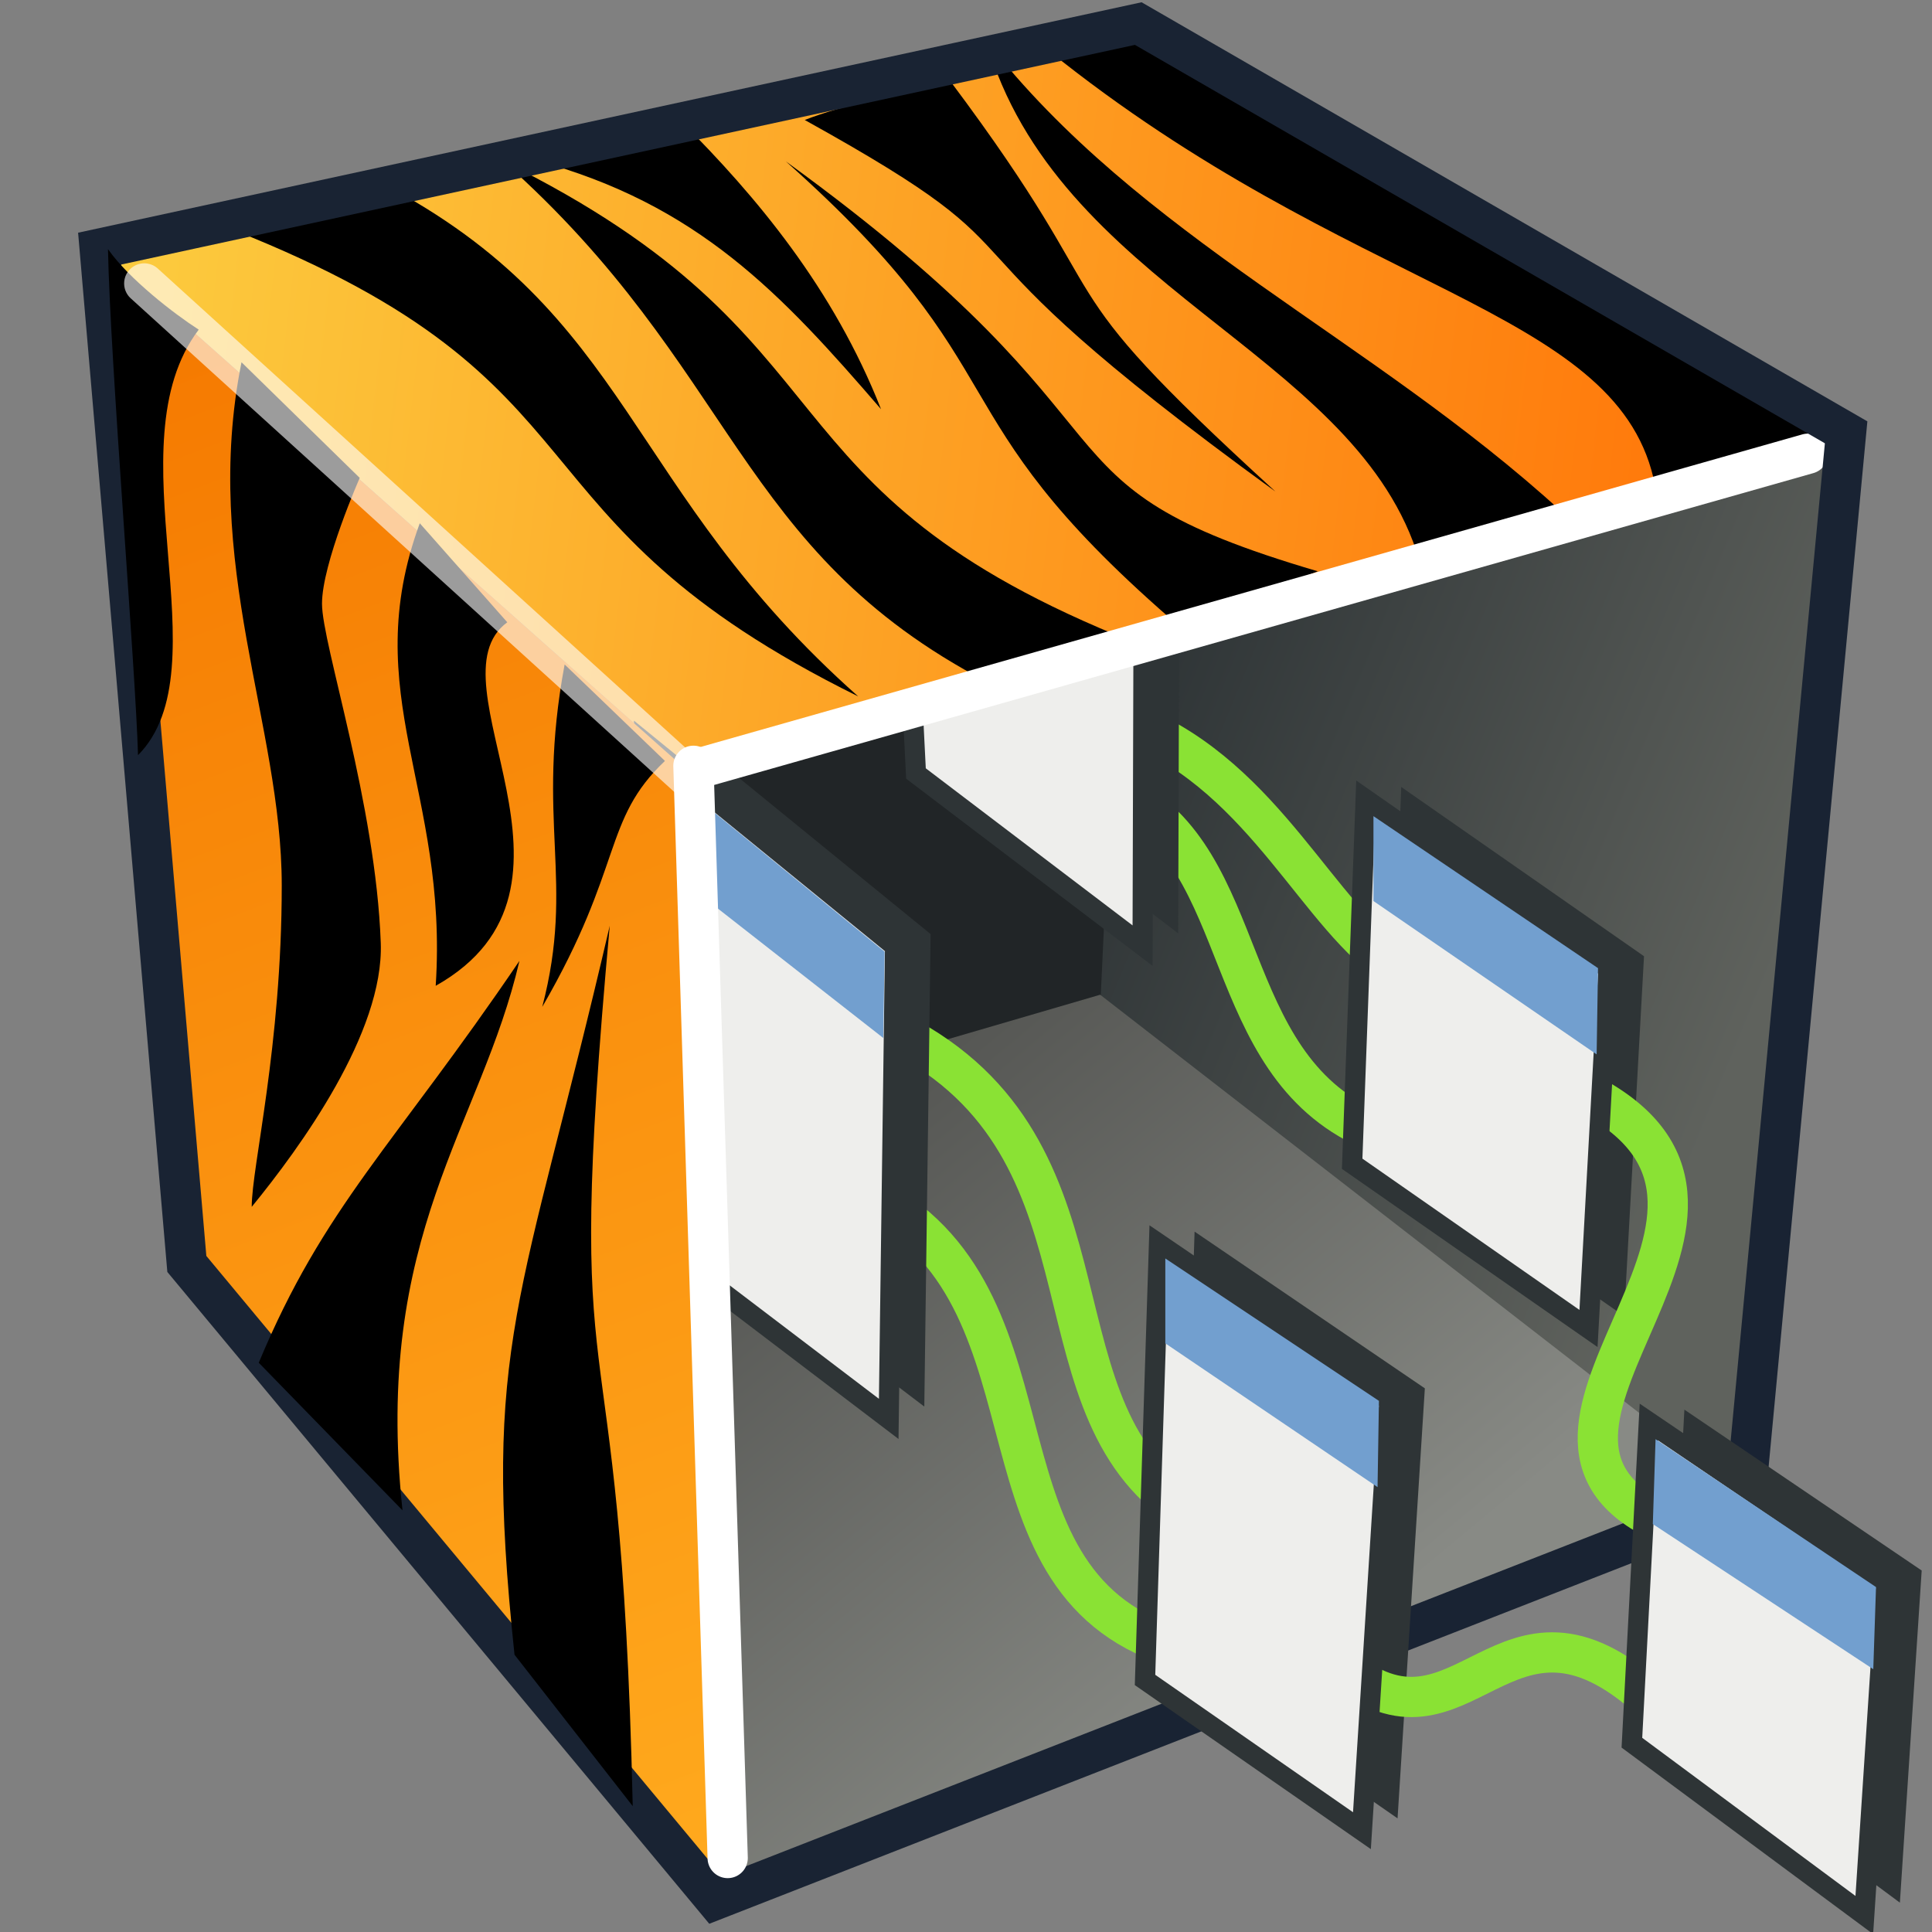 <?xml version="1.0" encoding="UTF-8" standalone="no"?>
<!-- Created with Inkscape (http://www.inkscape.org/) -->

<svg
   width="48px"
   height="48px"
   id="svg27586"
   sodipodi:version="0.32"
   inkscape:version="1.1 (c68e22c387, 2021-05-23)"
   sodipodi:docname="editmaterial.svg"
   version="1.1"
   xmlns:inkscape="http://www.inkscape.org/namespaces/inkscape"
   xmlns:sodipodi="http://sodipodi.sourceforge.net/DTD/sodipodi-0.dtd"
   xmlns:xlink="http://www.w3.org/1999/xlink"
   xmlns="http://www.w3.org/2000/svg"
   xmlns:svg="http://www.w3.org/2000/svg"
   xmlns:rdf="http://www.w3.org/1999/02/22-rdf-syntax-ns#"
   xmlns:cc="http://creativecommons.org/ns#"
   xmlns:dc="http://purl.org/dc/elements/1.1/"
   xmlns:a="http://ns.adobe.com/AdobeSVGViewerExtensions/3.0/"
   xmlns:i="http://ns.adobe.com/AdobeIllustrator/10.0/">
  <rect width="100%" height="100%" fill="#808080" stroke="none"/>
  <defs
     id="defs27588">
    <linearGradient
       inkscape:collect="always"
       id="linearGradient151858">
      <stop
         style="stop-color:#555653;stop-opacity:1"
         offset="0"
         id="stop151854" />
      <stop
         style="stop-color:#888a85;stop-opacity:1"
         offset="1"
         id="stop151856" />
    </linearGradient>
    <linearGradient
       inkscape:collect="always"
       id="linearGradient151518">
      <stop
         style="stop-color:#2e3436;stop-opacity:1"
         offset="0"
         id="stop151514" />
      <stop
         style="stop-color:#5f625d;stop-opacity:1"
         offset="1"
         id="stop151516" />
    </linearGradient>
    <linearGradient
       id="linearGradient42478">
      <stop
         style="stop-color:#ffa91d;stop-opacity:1;"
         offset="0"
         id="stop42480" />
      <stop
         style="stop-color:#f57900;stop-opacity:1;"
         offset="1"
         id="stop42482" />
    </linearGradient>
    <linearGradient
       id="linearGradient42462">
      <stop
         style="stop-color:#fccb3e;stop-opacity:1"
         offset="0"
         id="stop42464" />
      <stop
         style="stop-color:#ff7307;stop-opacity:1;"
         offset="1"
         id="stop42466" />
    </linearGradient>
    <radialGradient
       id="XMLID_640_"
       cx="842.491"
       cy="440.872"
       r="45.959"
       fx="842.491"
       fy="440.872"
       gradientUnits="userSpaceOnUse">
      <stop
         offset="0"
         style="stop-color:#CAD6DD"
         id="stop11030" />
      <stop
         offset="0.244"
         style="stop-color:#BDCBD4"
         id="stop11032" />
      <stop
         offset="0.633"
         style="stop-color:#B0C0CC"
         id="stop11034" />
      <stop
         offset="1"
         style="stop-color:#ACBDCA"
         id="stop11036" />
      <a:midPointStop
         offset="0"
         style="stop-color:#CAD6DD" />
      <a:midPointStop
         offset="0.305"
         style="stop-color:#CAD6DD" />
      <a:midPointStop
         offset="1"
         style="stop-color:#ACBDCA" />
    </radialGradient>
    <radialGradient
       id="XMLID_641_"
       cx="844.184"
       cy="396.7"
       r="24.532"
       fx="844.184"
       fy="396.7"
       gradientUnits="userSpaceOnUse">
      <stop
         offset="0"
         style="stop-color:#FFFFFF"
         id="stop11041" />
      <stop
         offset="1"
         style="stop-color:#C2CED4"
         id="stop11043" />
      <a:midPointStop
         offset="0"
         style="stop-color:#FFFFFF" />
      <a:midPointStop
         offset="0.5"
         style="stop-color:#FFFFFF" />
      <a:midPointStop
         offset="1"
         style="stop-color:#C2CED4" />
    </radialGradient>
    <radialGradient
       id="XMLID_642_"
       cx="867.578"
       cy="431.33"
       r="52.466"
       fx="867.578"
       fy="431.33"
       gradientUnits="userSpaceOnUse">
      <stop
         offset="0"
         style="stop-color:#B3BFCA"
         id="stop11048" />
      <stop
         offset="0.286"
         style="stop-color:#AEBAC4"
         id="stop11050" />
      <stop
         offset="0.624"
         style="stop-color:#9EA9B3"
         id="stop11052" />
      <stop
         offset="0.986"
         style="stop-color:#83909A"
         id="stop11054" />
      <stop
         offset="1"
         style="stop-color:#828F99"
         id="stop11056" />
      <a:midPointStop
         offset="0"
         style="stop-color:#B3BFCA" />
      <a:midPointStop
         offset="0.672"
         style="stop-color:#B3BFCA" />
      <a:midPointStop
         offset="1"
         style="stop-color:#828F99" />
    </radialGradient>
    <radialGradient
       gradientUnits="userSpaceOnUse"
       fy="396.959"
       fx="824.03"
       r="50.909"
       cy="396.959"
       cx="824.03"
       id="XMLID_649_"
       gradientTransform="translate(-827.574,-395.951)">
      <stop
         id="stop11133"
         style="stop-color:#EFEEEC"
         offset="0" />
      <stop
         id="stop11135"
         style="stop-color:#000000"
         offset="1" />
      <a:midPointStop
         style="stop-color:#EFEEEC"
         offset="0" />
      <a:midPointStop
         style="stop-color:#EFEEEC"
         offset="0.5" />
      <a:midPointStop
         style="stop-color:#000000"
         offset="1" />
    </radialGradient>
    <radialGradient
       gradientUnits="userSpaceOnUse"
       fy="414.801"
       fx="833.297"
       r="33.354"
       cy="414.801"
       cx="833.297"
       id="XMLID_650_">
      <stop
         id="stop11140"
         style="stop-color:#EFEEEC"
         offset="0" />
      <stop
         id="stop11142"
         style="stop-color:#000000"
         offset="1" />
      <a:midPointStop
         style="stop-color:#EFEEEC"
         offset="0" />
      <a:midPointStop
         style="stop-color:#EFEEEC"
         offset="0.5" />
      <a:midPointStop
         style="stop-color:#000000"
         offset="1" />
    </radialGradient>
    <radialGradient
       gradientUnits="userSpaceOnUse"
       fy="414.801"
       fx="833.298"
       r="33.354"
       cy="414.801"
       cx="833.298"
       id="XMLID_654_"
       gradientTransform="translate(-827.574,-395.951)">
      <stop
         id="stop11153"
         style="stop-color:#EFEEEC"
         offset="0" />
      <stop
         id="stop11155"
         style="stop-color:#000000"
         offset="1" />
      <a:midPointStop
         style="stop-color:#EFEEEC"
         offset="0" />
      <a:midPointStop
         style="stop-color:#EFEEEC"
         offset="0.5" />
      <a:midPointStop
         style="stop-color:#000000"
         offset="1" />
    </radialGradient>
    <radialGradient
       gradientUnits="userSpaceOnUse"
       fy="402.777"
       fx="828.902"
       r="27.217"
       cy="402.777"
       cx="828.902"
       id="XMLID_655_"
       gradientTransform="translate(-827.574,-395.951)">
      <stop
         id="stop11160"
         style="stop-color:#EFEEEC"
         offset="0" />
      <stop
         id="stop11162"
         style="stop-color:#000000"
         offset="1" />
      <a:midPointStop
         style="stop-color:#EFEEEC"
         offset="0" />
      <a:midPointStop
         style="stop-color:#EFEEEC"
         offset="0.5" />
      <a:midPointStop
         style="stop-color:#000000"
         offset="1" />
    </radialGradient>
    <radialGradient
       inkscape:collect="always"
       xlink:href="#XMLID_640_"
       id="radialGradient27654"
       gradientUnits="userSpaceOnUse"
       cx="842.491"
       cy="440.872"
       fx="842.491"
       fy="440.872"
       r="45.959" />
    <radialGradient
       inkscape:collect="always"
       xlink:href="#XMLID_641_"
       id="radialGradient27656"
       gradientUnits="userSpaceOnUse"
       cx="844.184"
       cy="396.7"
       fx="844.184"
       fy="396.7"
       r="24.532" />
    <radialGradient
       inkscape:collect="always"
       xlink:href="#XMLID_642_"
       id="radialGradient27658"
       gradientUnits="userSpaceOnUse"
       cx="867.578"
       cy="431.33"
       fx="867.578"
       fy="431.33"
       r="52.466" />
    <radialGradient
       inkscape:collect="always"
       xlink:href="#XMLID_649_"
       id="radialGradient27660"
       gradientUnits="userSpaceOnUse"
       gradientTransform="translate(-827.574,-395.951)"
       cx="824.03"
       cy="396.959"
       fx="824.03"
       fy="396.959"
       r="50.909" />
    <radialGradient
       inkscape:collect="always"
       xlink:href="#XMLID_650_"
       id="radialGradient27662"
       gradientUnits="userSpaceOnUse"
       gradientTransform="translate(-827.574,-395.951)"
       cx="833.297"
       cy="414.801"
       fx="833.297"
       fy="414.801"
       r="33.354" />
    <radialGradient
       inkscape:collect="always"
       xlink:href="#XMLID_650_"
       id="radialGradient27664"
       gradientUnits="userSpaceOnUse"
       gradientTransform="translate(-827.574,-395.951)"
       cx="833.297"
       cy="414.801"
       fx="833.297"
       fy="414.801"
       r="33.354" />
    <radialGradient
       inkscape:collect="always"
       xlink:href="#XMLID_650_"
       id="radialGradient27666"
       gradientUnits="userSpaceOnUse"
       gradientTransform="translate(-827.574,-395.951)"
       cx="833.297"
       cy="414.801"
       fx="833.297"
       fy="414.801"
       r="33.354" />
    <radialGradient
       inkscape:collect="always"
       xlink:href="#XMLID_650_"
       id="radialGradient27668"
       gradientUnits="userSpaceOnUse"
       gradientTransform="translate(-827.574,-395.951)"
       cx="833.297"
       cy="414.801"
       fx="833.297"
       fy="414.801"
       r="33.354" />
    <radialGradient
       inkscape:collect="always"
       xlink:href="#XMLID_654_"
       id="radialGradient27670"
       gradientUnits="userSpaceOnUse"
       gradientTransform="translate(-827.574,-395.951)"
       cx="833.298"
       cy="414.801"
       fx="833.298"
       fy="414.801"
       r="33.354" />
    <radialGradient
       inkscape:collect="always"
       xlink:href="#XMLID_655_"
       id="radialGradient27672"
       gradientUnits="userSpaceOnUse"
       gradientTransform="translate(-827.574,-395.951)"
       cx="828.902"
       cy="402.777"
       fx="828.902"
       fy="402.777"
       r="27.217" />
    <radialGradient
       inkscape:collect="always"
       xlink:href="#XMLID_655_"
       id="radialGradient42438"
       gradientUnits="userSpaceOnUse"
       gradientTransform="matrix(1.095,0,0,1.095,-904.265,-433.608)"
       cx="828.902"
       cy="402.777"
       fx="828.902"
       fy="402.777"
       r="27.217" />
    <radialGradient
       inkscape:collect="always"
       xlink:href="#XMLID_654_"
       id="radialGradient42441"
       gradientUnits="userSpaceOnUse"
       gradientTransform="matrix(1.095,0,0,1.095,-904.265,-433.608)"
       cx="833.298"
       cy="414.801"
       fx="833.298"
       fy="414.801"
       r="33.354" />
    <radialGradient
       inkscape:collect="always"
       xlink:href="#XMLID_650_"
       id="radialGradient42444"
       gradientUnits="userSpaceOnUse"
       gradientTransform="matrix(1.095,0,0,1.095,-904.265,-433.608)"
       cx="833.297"
       cy="414.801"
       fx="833.297"
       fy="414.801"
       r="33.354" />
    <radialGradient
       inkscape:collect="always"
       xlink:href="#XMLID_650_"
       id="radialGradient42447"
       gradientUnits="userSpaceOnUse"
       gradientTransform="matrix(1.095,0,0,1.095,-904.265,-433.608)"
       cx="833.297"
       cy="414.801"
       fx="833.297"
       fy="414.801"
       r="33.354" />
    <radialGradient
       inkscape:collect="always"
       xlink:href="#XMLID_650_"
       id="radialGradient42450"
       gradientUnits="userSpaceOnUse"
       gradientTransform="matrix(1.095,0,0,1.095,-904.265,-433.608)"
       cx="833.297"
       cy="414.801"
       fx="833.297"
       fy="414.801"
       r="33.354" />
    <radialGradient
       inkscape:collect="always"
       xlink:href="#XMLID_650_"
       id="radialGradient42453"
       gradientUnits="userSpaceOnUse"
       gradientTransform="matrix(1.095,0,0,1.095,-904.265,-433.608)"
       cx="833.297"
       cy="414.801"
       fx="833.297"
       fy="414.801"
       r="33.354" />
    <radialGradient
       inkscape:collect="always"
       xlink:href="#XMLID_649_"
       id="radialGradient42456"
       gradientUnits="userSpaceOnUse"
       gradientTransform="matrix(1.095,0,0,1.095,-904.265,-433.608)"
       cx="824.03"
       cy="396.959"
       fx="824.03"
       fy="396.959"
       r="50.909" />
    <linearGradient
       inkscape:collect="always"
       xlink:href="#linearGradient42462"
       id="linearGradient42468"
       x1="828.857"
       y1="401.405"
       x2="866.569"
       y2="405.753"
       gradientUnits="userSpaceOnUse" />
    <linearGradient
       inkscape:collect="always"
       xlink:href="#linearGradient42478"
       id="linearGradient42484"
       x1="842.046"
       y1="438.103"
       x2="828.74"
       y2="403.055"
       gradientUnits="userSpaceOnUse" />
    <linearGradient
       id="linearGradient50550">
      <stop
         style="stop-color:#959595;stop-opacity:1;"
         offset="0"
         id="stop50552" />
      <stop
         style="stop-color:#bfbfbf;stop-opacity:1;"
         offset="0.371"
         id="stop50560" />
      <stop
         style="stop-color:#7c7c7c;stop-opacity:1;"
         offset="1"
         id="stop50554" />
    </linearGradient>
    <linearGradient
       id="linearGradient50585">
      <stop
         style="stop-color:#ffffff;stop-opacity:1;"
         offset="0"
         id="stop50587" />
      <stop
         style="stop-color:#b5b5b5;stop-opacity:1;"
         offset="1"
         id="stop50589" />
    </linearGradient>
    <linearGradient
       id="linearGradient50572">
      <stop
         id="stop50574"
         offset="0"
         style="stop-color:#c6c6c6;stop-opacity:1;" />
      <stop
         id="stop50576"
         offset="0.371"
         style="stop-color:#e3e3e3;stop-opacity:1;" />
      <stop
         id="stop50578"
         offset="1"
         style="stop-color:#afafaf;stop-opacity:1;" />
    </linearGradient>
    <linearGradient
       inkscape:collect="always"
       xlink:href="#linearGradient50585"
       id="linearGradient50599"
       x1="38.868"
       y1="-12.052"
       x2="46.926"
       y2="-12.052"
       gradientUnits="userSpaceOnUse" />
    <linearGradient
       id="linearGradient35359">
      <stop
         style="stop-color:#ffffff;stop-opacity:1;"
         offset="0"
         id="stop35361" />
      <stop
         style="stop-color:#b5b5b5;stop-opacity:1;"
         offset="1"
         id="stop35363" />
    </linearGradient>
    <linearGradient
       inkscape:collect="always"
       xlink:href="#linearGradient151518"
       id="linearGradient151520"
       x1="27.619"
       y1="18.305"
       x2="43.74"
       y2="24.938"
       gradientUnits="userSpaceOnUse" />
    <linearGradient
       inkscape:collect="always"
       xlink:href="#linearGradient151858"
       id="linearGradient151860"
       x1="23.431"
       y1="25.729"
       x2="34.916"
       y2="39.538"
       gradientUnits="userSpaceOnUse" />
  </defs>
  <sodipodi:namedview
     id="base"
     pagecolor="#ffffff"
     bordercolor="#666666"
     borderopacity="1.0"
     inkscape:pageopacity="0.0"
     inkscape:pageshadow="2"
     inkscape:zoom="29.393406"
     inkscape:cx="25.566959"
     inkscape:cy="26.009235"
     inkscape:current-layer="layer1"
     showgrid="true"
     inkscape:grid-bbox="true"
     inkscape:document-units="px"
     inkscape:window-width="2880"
     inkscape:window-height="1557"
     inkscape:window-x="-8"
     inkscape:window-y="-8"
     inkscape:window-maximized="1"
     inkscape:pagecheckerboard="0"
     inkscape:snap-global="false" />
  <g
     id="layer1"
     inkscape:label="Layer 1"
     inkscape:groupmode="layer">
    <g
       id="g156168">
      <polygon
         transform="matrix(1.095,0,0,1.095,-904.265,-433.608)"
         i:knockout="Off"
         points="865.418,429.954 842.046,439.093 841.15,413.243 867.7,405.798 865.418,429.954 "
         id="polygon11058"
         style="fill:#212527;fill-opacity:1" />
      <path
         style="fill:url(#linearGradient151520);fill-rule:evenodd;stroke:none;stroke-width:1px;stroke-linecap:butt;stroke-linejoin:miter;stroke-opacity:1;fill-opacity:1"
         d="M 43.443,37.229 27.333,25.048 28.476,0.714 45.905,11 Z"
         id="path150510"
         sodipodi:nodetypes="ccccc" />
      <path
         style="fill:url(#linearGradient151860);fill-rule:evenodd;stroke:none;stroke-width:1px;stroke-linecap:butt;stroke-linejoin:miter;stroke-opacity:1;fill-opacity:1"
         d="M 43.048,36.905 27.333,24.714 4.667,31.333 17.619,47.048 Z"
         id="path150679"
         sodipodi:nodetypes="ccccc" />
    </g>
    <path
       style="fill:none;fill-rule:evenodd;stroke:#8ae234;stroke-width:1px;stroke-linecap:butt;stroke-linejoin:miter;stroke-opacity:1"
       d="m 27.583,17.801 c 3.489,1.062 4.895,4.501 6.771,5.985"
       id="path156012"
       sodipodi:nodetypes="cc" />
    <path
       style="fill:none;fill-rule:evenodd;stroke:#8ae234;stroke-width:1px;stroke-linecap:butt;stroke-linejoin:miter;stroke-opacity:1"
       d="m 27.871,19.765 c 3.248,1.591 2.393,6.618 6.146,8.294"
       id="path156014"
       sodipodi:nodetypes="cc" />
    <path
       style="fill:none;fill-rule:evenodd;stroke:#8ae234;stroke-width:1px;stroke-linecap:butt;stroke-linejoin:miter;stroke-opacity:1"
       d="m 21.483,25.293 c 6.406,2.538 4.058,8.891 7.426,11.804"
       id="path156016"
       sodipodi:nodetypes="cc" />
    <path
       style="fill:none;fill-rule:evenodd;stroke:#8ae234;stroke-width:1px;stroke-linecap:butt;stroke-linejoin:miter;stroke-opacity:1"
       d="m 21.299,29.572 c 5.3,2.346 2.576,9.388 7.579,11.243"
       id="path156018"
       sodipodi:nodetypes="cc" />
    <path
       style="fill:#2e3436;fill-rule:evenodd;stroke:none;stroke-width:0.5;stroke-linecap:butt;stroke-linejoin:miter;stroke-miterlimit:4;stroke-dasharray:none;stroke-opacity:1"
       d="m 23.314,12.375 0.328,6.536 5.63,4.277 0.022,-7.289 z"
       id="path161752"
       sodipodi:nodetypes="ccccc" />
    <path
       style="fill:#2e3436;fill-rule:evenodd;stroke:none;stroke-width:0.5;stroke-linecap:butt;stroke-linejoin:miter;stroke-miterlimit:4;stroke-dasharray:none;stroke-opacity:1"
       d="m 16.901,18.138 0.385,12.491 5.678,4.317 0.157,-11.739 z"
       id="path161754"
       sodipodi:nodetypes="ccccc" />
    <path
       style="fill:#2e3436;fill-rule:evenodd;stroke:none;stroke-width:0.5;stroke-linecap:butt;stroke-linejoin:miter;stroke-miterlimit:4;stroke-dasharray:none;stroke-opacity:1"
       d="m 34.813,19.552 -0.334,9.054 5.872,4.093 0.494,-8.942 z"
       id="path161758"
       sodipodi:nodetypes="ccccc" />
    <path
       style="fill:#eeeeec;fill-rule:evenodd;stroke:#2e3436;stroke-width:0.5;stroke-linecap:butt;stroke-linejoin:miter;stroke-miterlimit:4;stroke-dasharray:none;stroke-opacity:1"
       d="m 22.429,12.681 0.328,6.536 5.63,4.277 0.022,-7.289 z"
       id="path152824"
       sodipodi:nodetypes="ccccc" />
    <polygon
       transform="matrix(1.095,0,0,1.095,-904.265,-433.608)"
       i:knockout="Off"
       points="867.7,405.798 841.15,413.243 828.074,401.63 851.639,396.524 867.7,405.798 "
       id="polygon11045"
       style="fill:url(#linearGradient42468);fill-opacity:1.0" />
    <path
       style="fill:black;fill-opacity:1;fill-rule:evenodd;stroke:none;stroke-width:1px;stroke-linecap:butt;stroke-linejoin:miter;stroke-opacity:1"
       d="M 9.485,4.549 C 15.748,7.827 15.502,12.137 21.321,17.302 C 12.308,12.849 15.444,9.54 5.817,5.72 C 6.657,5.38 8.643,5.149 9.485,4.549 z "
       id="path42496"
       sodipodi:nodetypes="cccc" />
    <path
       style="fill:black;fill-opacity:1;fill-rule:evenodd;stroke:none;stroke-width:1px;stroke-linecap:butt;stroke-linejoin:miter;stroke-opacity:1"
       d="M 24.523,16.943 C 18.26,13.665 18.315,9.165 12.497,4 C 21.509,8.453 18.564,12.143 28.19,15.963 C 27.351,16.303 25.238,16.724 24.523,16.943 z "
       id="path42498"
       sodipodi:nodetypes="cccc" />
    <path
       style="fill:black;fill-opacity:1;fill-rule:evenodd;stroke:none;stroke-width:1px;stroke-linecap:butt;stroke-linejoin:miter;stroke-opacity:1"
       d="M 29.074,15.365 C 23.128,10.182 25.469,9.301 19.524,4.009 C 28.98,10.874 25.147,11.961 32.741,14.194 C 31.902,14.534 29.979,15.145 29.074,15.365 z "
       id="path42500"
       sodipodi:nodetypes="cccc" />
    <path
       style="fill:black;fill-opacity:1;fill-rule:evenodd;stroke:none;stroke-width:1px;stroke-linecap:butt;stroke-linejoin:miter;stroke-opacity:1"
       d="M 35.19,13.689 C 33.498,8.697 26.252,7.117 24.497,1 C 28.303,5.897 34.056,8.381 38.794,12.709 C 37.955,13.049 36.031,13.089 35.19,13.689 z "
       id="path42502"
       sodipodi:nodetypes="cccc" />
    <path
       style="fill:black;fill-opacity:1;fill-rule:evenodd;stroke:none;stroke-width:1px;stroke-linecap:butt;stroke-linejoin:miter;stroke-opacity:1"
       d="M 23.598,2 C 28.147,8.072 25.552,6.604 31.688,12.213 C 22.231,5.348 26.764,6.737 19.994,2.981 C 20.834,2.641 22.693,2.22 23.598,2 z "
       id="path42504"
       sodipodi:nodetypes="cccc" />
    <path
       style="fill:black;fill-opacity:1;fill-rule:evenodd;stroke:none;stroke-width:1px;stroke-linecap:butt;stroke-linejoin:miter;stroke-opacity:1"
       d="M 16.91,3 C 18.792,4.882 20.706,7.16 21.889,10.166 C 19.416,7.3 17.345,5.071 13.306,3.981 C 14.145,3.641 15.751,3.029 16.91,3 z "
       id="path42506"
       sodipodi:nodetypes="cccc" />
    <path
       style="fill:black;fill-opacity:1;fill-rule:evenodd;stroke:none;stroke-width:1px;stroke-linecap:butt;stroke-linejoin:miter;stroke-opacity:1"
       d="M 26.048,1.254 C 33.562,7.3 40.073,7.624 41.079,11.873 C 42.222,11.968 45.508,10.937 45.508,10.937 L 28.508,1 L 26.048,1.254 z "
       id="path42518"
       sodipodi:nodetypes="ccccc" />
    <path
       style="fill:none;fill-opacity:0.75;fill-rule:evenodd;stroke:#ffffff;stroke-width:1px;stroke-linecap:round;stroke-linejoin:miter;stroke-opacity:1"
       d="M 17.169,19.145 L 44.917,11.273"
       id="path27582"
       sodipodi:nodetypes="cc" />
    <path
       style="fill:#eeeeec;fill-rule:evenodd;stroke:#2e3436;stroke-width:0.5;stroke-linecap:butt;stroke-linejoin:miter;stroke-miterlimit:4;stroke-dasharray:none;stroke-opacity:1"
       d="M 16.017,18.444 16.402,30.935 22.08,35.252 22.237,23.513 Z"
       id="path153122"
       sodipodi:nodetypes="ccccc" />
    <polygon
       transform="matrix(1.095,0,0,1.095,-904.265,-433.608)"
       i:knockout="Off"
       points="842.046,439.093 830.052,424.667 828.074,401.63 841.15,413.243 842.046,439.093 "
       id="polygon11038"
       style="fill:url(#linearGradient42484);fill-opacity:1.0" />
    <polygon
       transform="matrix(1.095,0,0,1.095,-904.265,-433.608)"
       i:knockout="Off"
       points="828.074,401.63 851.639,396.524 867.7,405.798 865.418,429.954 842.046,439.093 830.052,424.667 828.074,401.63 "
       id="polygon11130"
       style="fill:none;stroke:#192333;stroke-width:0.913" />
    <path
       style="fill:#2e3436;fill-rule:evenodd;stroke:none;stroke-width:0.5;stroke-linecap:butt;stroke-linejoin:miter;stroke-miterlimit:4;stroke-dasharray:none;stroke-opacity:1"
       d="m 41.848,35.022 -0.42,7.968 5.774,4.281 0.542,-8.252 z"
       id="path161760"
       sodipodi:nodetypes="ccccc" />
    <path
       style="fill:#2e3436;fill-rule:evenodd;stroke:none;stroke-width:0.5;stroke-linecap:butt;stroke-linejoin:miter;stroke-miterlimit:4;stroke-dasharray:none;stroke-opacity:1"
       d="m 29.679,30.599 -0.346,10.833 5.389,3.745 0.678,-10.684 z"
       id="path161756"
       sodipodi:nodetypes="ccccc" />
    <path
       style="fill:black;fill-opacity:1;fill-rule:evenodd;stroke:none;stroke-width:1px;stroke-linecap:butt;stroke-linejoin:miter;stroke-opacity:1"
       d="M 6,9 C 5,14 7,18 7,22 C 7,26 6.254,28.984 6.254,29.984 C 7.46,28.508 9.54,25.651 9.46,23.429 C 9.337,19.971 8,16 8,15 C 8,14 8.937,11.873 8.937,11.873 L 6,9 z "
       id="path42486"
       sodipodi:nodetypes="cscsscc" />
    <path
       style="fill:black;fill-opacity:1;fill-rule:evenodd;stroke:none;stroke-width:1px;stroke-linecap:butt;stroke-linejoin:miter;stroke-opacity:1"
       d="M 15.72,44.873 C 15.413,31.212 13.955,36.134 15.149,23 C 12.961,32.416 11.964,33.368 12.783,41.111 L 15.72,44.873 z "
       id="path42488"
       sodipodi:nodetypes="cccc" />
    <path
       style="fill:black;fill-opacity:1;fill-rule:evenodd;stroke:none;stroke-width:1px;stroke-linecap:butt;stroke-linejoin:miter;stroke-opacity:1"
       d="M 6.429,33.857 C 8.048,29.968 9.794,28.46 12.905,23.873 C 11.952,27.984 9.27,30.667 10,37.524"
       id="path42492"
       sodipodi:nodetypes="ccc" />
    <path
       style="fill:black;fill-opacity:1;fill-rule:evenodd;stroke:none;stroke-width:1px;stroke-linecap:butt;stroke-linejoin:miter;stroke-opacity:1"
       d="M 12.603,15.46 C 10.603,16.937 15.143,22.063 10.825,24.492 C 11.143,19.619 8.873,17.254 10.429,13"
       id="path42494"
       sodipodi:nodetypes="ccc" />
    <path
       style="fill:black;fill-opacity:1;fill-rule:evenodd;stroke:none;stroke-width:1px;stroke-linecap:butt;stroke-linejoin:miter;stroke-opacity:1"
       d="M 4.937,8.19 C 4.321,7.794 3.202,6.929 2.683,6.19 C 2.734,8.944 3.373,16.675 3.429,18.762 C 5.579,16.595 2.758,11.063 4.937,8.19 z "
       id="path42508"
       sodipodi:nodetypes="cccc" />
    <path
       style="fill:#000000;fill-opacity:1;fill-rule:evenodd;stroke:none;stroke-width:1px;stroke-linecap:butt;stroke-linejoin:miter;stroke-opacity:1"
       d="m 16.52,18.905 c -1.556,1.476 -1.016,2.603 -3.048,6.111 0.825,-3.159 -0.175,-4.571 0.556,-8.508"
       id="path42510"
       sodipodi:nodetypes="ccc" />
    <path
       style="fill:none;fill-rule:evenodd;stroke:#8ae234;stroke-width:1px;stroke-linecap:butt;stroke-linejoin:miter;stroke-opacity:1"
       d="m 33.325,41.415 c 3.051,2.543 4.011,-2.507 7.673,0.811"
       id="path155531"
       sodipodi:nodetypes="cc" />
    <path
       style="fill:#729fcf;fill-rule:evenodd;stroke:none;stroke-width:1px;stroke-linecap:butt;stroke-linejoin:miter;stroke-opacity:1"
       d="m 17.147,19.698 0.102,2.416 4.695,3.674 0.034,-2.143 z"
       id="path161058"
       sodipodi:nodetypes="ccccc" />
    <path
       style="fill:none;fill-opacity:0.75;fill-rule:evenodd;stroke:#ffffff;stroke-width:1px;stroke-linecap:round;stroke-linejoin:miter;stroke-opacity:1"
       d="M 17.228,19.026 L 18.079,46.162"
       id="path27584"
       sodipodi:nodetypes="cc" />
    <path
       style="fill:none;fill-opacity:0.75;fill-rule:evenodd;stroke:white;stroke-width:1px;stroke-linecap:round;stroke-linejoin:miter;stroke-opacity:0.611"
       d="M 3.584,7.042 L 17.109,19.324"
       id="path27580"
       sodipodi:nodetypes="cc" />
    <path
       style="fill:#eeeeec;fill-rule:evenodd;stroke:#2e3436;stroke-width:0.5;stroke-linecap:butt;stroke-linejoin:miter;stroke-miterlimit:4;stroke-dasharray:none;stroke-opacity:1"
       d="m 28.794,30.905 -0.346,10.833 5.389,3.745 0.678,-10.684 z"
       id="path153114"
       sodipodi:nodetypes="ccccc" />
    <path
       style="fill:none;fill-rule:evenodd;stroke:#8ae234;stroke-width:1px;stroke-linecap:butt;stroke-linejoin:miter;stroke-opacity:1"
       d="m 39.311,27.102 c 5.871,2.896 -2.786,8.27 1.771,10.618"
       id="path155245"
       sodipodi:nodetypes="cc" />
    <path
       style="fill:#eeeeec;fill-rule:evenodd;stroke:#2e3436;stroke-width:0.5;stroke-linecap:butt;stroke-linejoin:miter;stroke-miterlimit:4;stroke-dasharray:none;stroke-opacity:1"
       d="m 33.928,19.859 -0.334,9.054 5.872,4.093 0.494,-8.942 z"
       id="path153116"
       sodipodi:nodetypes="ccccc" />
    <path
       style="fill:#eeeeec;fill-rule:evenodd;stroke:#2e3436;stroke-width:0.5;stroke-linecap:butt;stroke-linejoin:miter;stroke-miterlimit:4;stroke-dasharray:none;stroke-opacity:1"
       d="m 40.964,35.329 -0.42,7.968 5.774,4.281 0.542,-8.252 z"
       id="path153118"
       sodipodi:nodetypes="ccccc" />
    <path
       style="fill:#729fcf;fill-rule:evenodd;stroke:none;stroke-width:1px;stroke-linecap:butt;stroke-linejoin:miter;stroke-opacity:1"
       d="m 28.952,31.266 v 2.109 l 5.273,3.572 0.034,-2.143 z"
       id="path160680"
       sodipodi:nodetypes="ccccc" />
    <path
       style="fill:#729fcf;fill-rule:evenodd;stroke:none;stroke-width:1px;stroke-linecap:butt;stroke-linejoin:miter;stroke-opacity:1"
       d="m 34.123,20.277 v 2.109 l 5.545,3.81 0.034,-2.143 z"
       id="path161054"
       sodipodi:nodetypes="ccccc" />
    <path
       style="fill:#729fcf;fill-rule:evenodd;stroke:none;stroke-width:1px;stroke-linecap:butt;stroke-linejoin:miter;stroke-opacity:1"
       d="m 41.132,35.756 -0.068,2.109 5.477,3.606 0.068,-2.041 z"
       id="path161056"
       sodipodi:nodetypes="ccccc" />
  </g>
</svg>

